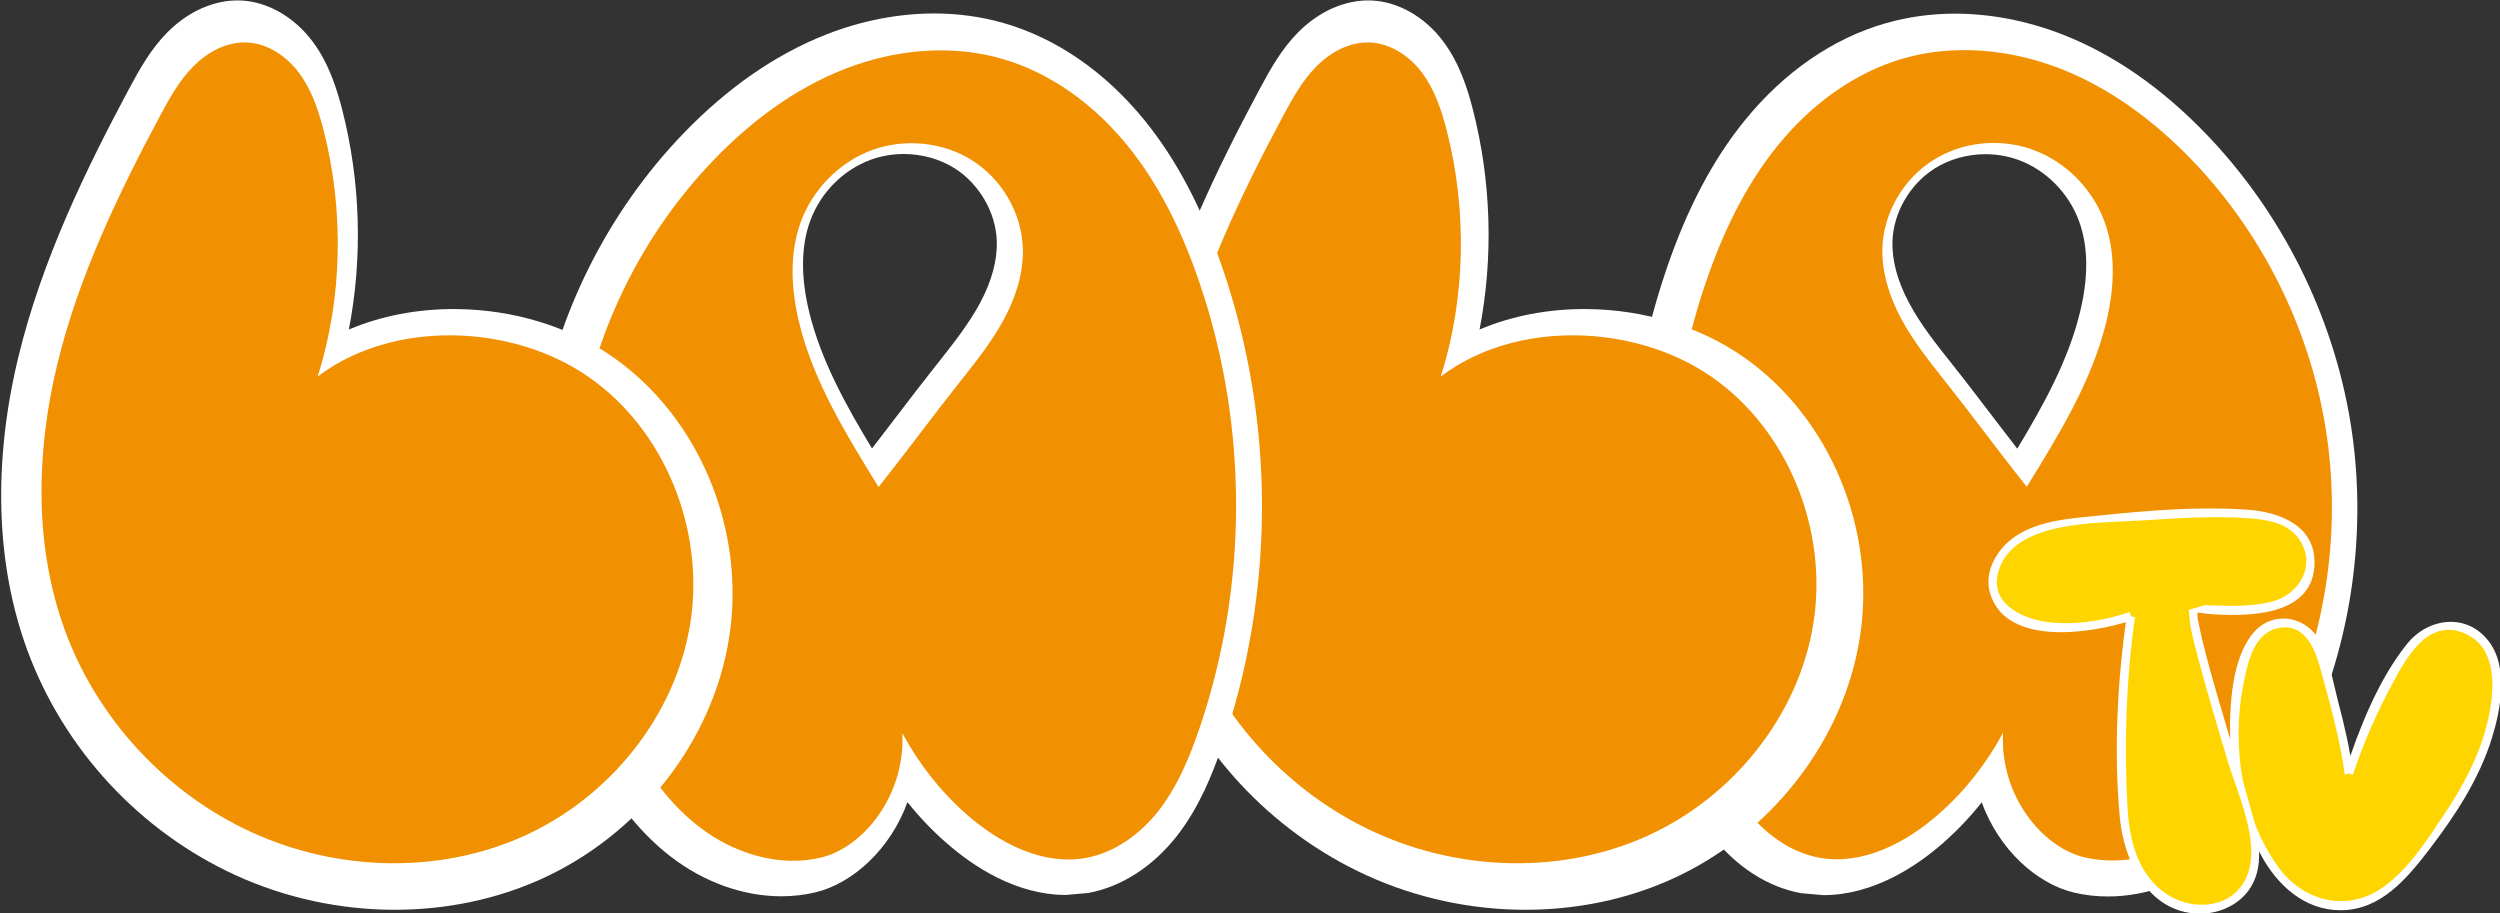 <svg width="800" height="292.15" version="1.1" viewBox="0 0 800 292.15" xml:space="preserve" xmlns="http://www.w3.org/2000/svg"><rect x="0" y="0" width="800" height="292.15" fill="#333333" stroke="none"/><g transform="matrix(1.333 0 0 -1.333 -854.4 1663.2)"><g transform="matrix(22.81 0 0 22.81 -15474 -6719.2)"><g transform="translate(728.31 339.88)"><path d="m0 0c-0.389 0.094-0.787 0.452-0.967 0.949-0.122-0.155-0.258-0.297-0.404-0.426-0.286-0.251-0.738-0.551-1.264-0.551l-0.235 0.021c-0.35 0.064-0.682 0.278-0.936 0.604-0.233 0.3-0.372 0.654-0.467 0.929-0.562 1.623-0.566 3.412-0.011 5.037 0.217 0.636 0.486 1.147 0.822 1.561 0.415 0.511 0.929 0.866 1.487 1.025 0.231 0.066 0.476 0.1 0.727 0.1 0.376 0 0.768-0.077 1.136-0.221 0.533-0.209 1.04-0.561 1.507-1.046 0.795-0.826 1.335-1.905 1.519-3.037s0.014-2.327-0.478-3.363c-0.255-0.536-0.553-0.931-0.91-1.206-0.35-0.27-0.764-0.418-1.165-0.418-0.123 0-0.245 0.014-0.361 0.042m-1.465 7.618c-0.256-0.163-0.43-0.46-0.441-0.758-8e-3 -0.204 0.051-0.427 0.177-0.66 0.119-0.223 0.285-0.432 0.446-0.634 0.158-0.199 0.307-0.395 0.451-0.584 0.078-0.102 0.157-0.206 0.239-0.311 0.276 0.457 0.537 0.93 0.659 1.431 0.092 0.373 0.089 0.697-9e-3 0.963-0.108 0.296-0.346 0.537-0.636 0.644-0.11 0.04-0.228 0.061-0.349 0.061-0.192 0-0.383-0.054-0.537-0.152" fill="#fff"/></g><g transform="translate(724.45 341.58)"><path d="m0 0c0.102-0.295 0.225-0.587 0.417-0.833s0.459-0.444 0.766-0.501c0.455-0.083 0.912 0.155 1.259 0.461 0.275 0.241 0.502 0.533 0.675 0.853-0.034-0.658 0.411-1.203 0.853-1.309 0.444-0.107 0.923 0.043 1.284 0.322 0.362 0.278 0.618 0.673 0.814 1.085 0.458 0.962 0.614 2.065 0.443 3.117s-0.669 2.048-1.408 2.816c-0.391 0.405-0.852 0.751-1.377 0.957-0.524 0.205-1.114 0.265-1.656 0.11-0.524-0.15-0.98-0.493-1.323-0.916-0.344-0.423-0.581-0.924-0.757-1.439-0.518-1.518-0.514-3.208 0.01-4.723m1.848 5.092c0.015 0.366 0.222 0.718 0.532 0.914 0.309 0.197 0.712 0.236 1.056 0.109 0.344-0.126 0.624-0.412 0.75-0.757 0.123-0.337 0.101-0.713 0.016-1.062-0.152-0.621-0.5-1.182-0.835-1.727-0.304 0.382-0.564 0.74-0.868 1.122-0.163 0.206-0.328 0.414-0.453 0.646-0.124 0.232-0.208 0.492-0.198 0.755" fill="#f19000"/></g><g transform="translate(724.83 345.52)"><path d="m0 0c-0.458 0.317-1.041 0.495-1.642 0.5-0.402 4e-3 -0.789-0.071-1.13-0.215 0.147 0.756 0.124 1.561-0.071 2.318-0.055 0.213-0.14 0.487-0.313 0.716-0.194 0.259-0.479 0.42-0.761 0.429-0.266 9e-3 -0.545-0.113-0.765-0.336-0.172-0.174-0.287-0.377-0.409-0.605-0.434-0.812-0.911-1.782-1.16-2.815-0.269-1.115-0.236-2.182 0.096-3.084 0.384-1.043 1.183-1.905 2.193-2.367 0.53-0.242 1.106-0.363 1.674-0.363 0.536 0 1.066 0.108 1.544 0.325 0.503 0.228 0.953 0.582 1.301 1.024 0.355 0.451 0.588 0.974 0.673 1.513 0.18 1.137-0.315 2.326-1.23 2.96" fill="#fff"/></g><g transform="translate(721.65 345.31)"><path d="m0 0c0.263 0.828 0.278 1.755 0.061 2.596-0.055 0.213-0.127 0.426-0.259 0.602s-0.333 0.311-0.553 0.318c-0.21 7e-3 -0.411-0.103-0.559-0.253-0.148-0.149-0.251-0.337-0.351-0.523-0.446-0.835-0.859-1.698-1.081-2.618-0.222-0.921-0.243-1.91 0.084-2.799 0.341-0.928 1.065-1.709 1.965-2.12 0.897-0.41 1.971-0.444 2.869-0.036 0.899 0.407 1.592 1.265 1.746 2.239s-0.263 2.031-1.074 2.592c-0.811 0.562-2.063 0.599-2.848 2e-3" fill="#f19000"/></g><g transform="translate(714.71 339.84)"><path d="m0 0c-0.402 0-0.815 0.148-1.165 0.418-0.357 0.275-0.655 0.67-0.91 1.207-0.493 1.036-0.663 2.23-0.478 3.362 0.184 1.132 0.723 2.211 1.519 3.038 0.466 0.484 0.973 0.836 1.507 1.045 0.367 0.145 0.76 0.221 1.135 0.221 0.252 0 0.497-0.034 0.728-0.1 0.557-0.159 1.071-0.514 1.486-1.024 0.337-0.415 0.606-0.926 0.823-1.562 0.555-1.625 0.551-3.414-0.011-5.037-0.095-0.275-0.234-0.629-0.468-0.929-0.253-0.325-0.586-0.54-0.935-0.604l-0.235-0.021c-0.527 0-0.978 0.3-1.264 0.552-0.147 0.128-0.282 0.271-0.405 0.425-0.179-0.496-0.577-0.855-0.966-0.949-0.117-0.028-0.238-0.042-0.361-0.042m1.289 7.812c-0.122 0-0.239-0.021-0.35-0.061-0.29-0.107-0.528-0.347-0.636-0.644-0.097-0.266-0.1-0.59-9e-3 -0.963 0.123-0.501 0.383-0.974 0.66-1.431 0.081 0.105 0.161 0.209 0.239 0.312 0.144 0.189 0.293 0.384 0.451 0.583 0.16 0.202 0.326 0.411 0.446 0.634 0.125 0.233 0.185 0.456 0.177 0.66-0.012 0.298-0.185 0.595-0.441 0.758-0.154 0.098-0.345 0.152-0.537 0.152" fill="#fff"/></g><g transform="translate(719.11 346.3)"><path d="m0 0c-0.176 0.516-0.413 1.017-0.757 1.44-0.343 0.423-0.8 0.765-1.324 0.915-0.541 0.155-1.131 0.096-1.656-0.11-0.524-0.205-0.986-0.551-1.376-0.957-0.739-0.768-1.237-1.764-1.409-2.816-0.171-1.052-0.014-2.155 0.444-3.117 0.196-0.412 0.452-0.806 0.814-1.085 0.361-0.278 0.84-0.429 1.283-0.322s0.887 0.652 0.854 1.309c0.173-0.32 0.399-0.611 0.674-0.853 0.348-0.306 0.804-0.543 1.259-0.46 0.307 0.056 0.575 0.254 0.767 0.5 0.191 0.246 0.315 0.539 0.417 0.833 0.524 1.516 0.528 3.206 0.01 4.723m-2.057-0.386c-0.124-0.232-0.289-0.439-0.453-0.646-0.303-0.382-0.564-0.739-0.867-1.121-0.335 0.544-0.683 1.105-0.835 1.727-0.085 0.349-0.107 0.724 0.016 1.062 0.126 0.344 0.406 0.631 0.75 0.757s0.746 0.087 1.056-0.109c0.309-0.197 0.517-0.548 0.531-0.915 0.011-0.263-0.073-0.523-0.198-0.755" fill="#f19000"/></g><g transform="translate(712.93 345.52)"><path d="m0 0c-0.458 0.317-1.041 0.495-1.642 0.5-0.402 4e-3 -0.789-0.071-1.13-0.215 0.147 0.756 0.124 1.561-0.071 2.318-0.055 0.213-0.14 0.487-0.313 0.716-0.194 0.259-0.479 0.42-0.761 0.429-0.266 9e-3 -0.545-0.113-0.765-0.336-0.172-0.174-0.287-0.377-0.409-0.605-0.434-0.812-0.911-1.782-1.16-2.815-0.269-1.115-0.236-2.182 0.096-3.084 0.384-1.043 1.183-1.905 2.193-2.367 0.53-0.242 1.106-0.363 1.674-0.363 0.536 0 1.066 0.108 1.544 0.325 0.503 0.228 0.953 0.582 1.301 1.024 0.355 0.451 0.588 0.974 0.673 1.513 0.18 1.137-0.315 2.326-1.23 2.96" fill="#fff"/></g><g transform="translate(709.83 345.31)"><path d="m0 0c0.263 0.828 0.278 1.755 0.061 2.596-0.055 0.213-0.127 0.426-0.259 0.602s-0.333 0.311-0.553 0.318c-0.21 7e-3 -0.411-0.103-0.559-0.253-0.148-0.149-0.251-0.337-0.351-0.523-0.446-0.835-0.859-1.698-1.081-2.618-0.222-0.921-0.243-1.91 0.084-2.799 0.341-0.928 1.065-1.709 1.965-2.12 0.897-0.41 1.971-0.444 2.869-0.036 0.899 0.407 1.592 1.265 1.746 2.239s-0.263 2.031-1.074 2.592c-0.811 0.562-2.063 0.599-2.848 2e-3" fill="#f19000"/></g><g transform="translate(731.2 341.13)"><path d="m0 0c0.122 0.385 0.337 0.846 0.554 1.203 0.096 0.156 0.229 0.326 0.443 0.352 0.176 0.022 0.352-0.07 0.443-0.193 0.091-0.124 0.112-0.273 0.112-0.417 0-0.664-0.395-1.286-0.841-1.845-0.092-0.115-0.188-0.23-0.313-0.323s-0.284-0.163-0.454-0.171c-0.204-9e-3 -0.402 0.073-0.545 0.191s-0.236 0.268-0.313 0.421c-0.318 0.631-0.378 1.343-0.169 2.002l0.122 0.243c0.063 0.071 0.162 0.128 0.271 0.13 0.12 2e-3 0.23-0.063 0.296-0.144 0.065-0.082 0.094-0.178 0.12-0.273 0.105-0.381 0.226-0.787 0.274-1.176" fill="#ffd500"/></g><g transform="translate(731.25 341.12)"><path d="m0 0c0.103 0.313 0.235 0.616 0.389 0.908 0.156 0.294 0.39 0.761 0.799 0.573 0.369-0.17 0.296-0.682 0.209-1.002-0.087-0.317-0.246-0.61-0.427-0.882-0.187-0.281-0.403-0.624-0.693-0.808-0.374-0.237-0.815-0.106-1.064 0.24-0.381 0.53-0.492 1.275-0.369 1.906 0.043 0.219 0.1 0.532 0.344 0.601 0.278 0.078 0.4-0.173 0.463-0.398 0.104-0.376 0.211-0.751 0.263-1.138l0.086 0.024c-0.034 0.253-0.091 0.501-0.157 0.748-0.054 0.207-0.09 0.445-0.192 0.634-0.141 0.26-0.479 0.326-0.687 0.1-0.243-0.264-0.266-0.802-0.256-1.14 0.012-0.422 0.124-0.845 0.326-1.216 0.171-0.314 0.456-0.576 0.833-0.577 0.423-1e-3 0.698 0.33 0.934 0.637 0.274 0.357 0.528 0.744 0.662 1.177 0.094 0.303 0.176 0.744-0.035 1.018-0.231 0.301-0.636 0.247-0.858-0.028-0.305-0.378-0.506-0.895-0.656-1.353z" fill="#fff"/></g><g transform="translate(728.91 342.79)"><path d="m0 0c-0.09-0.6-0.089-1.18-0.086-1.786 2e-3 -0.293 0.017-0.597 0.152-0.856 0.112-0.215 0.312-0.39 0.55-0.435 0.237-0.046 0.506 0.059 0.621 0.271 0.125 0.23 0.055 0.514-0.019 0.765-0.175 0.604-0.646 2.113-0.556 2.113 0.257 0 0.535-0.043 0.914 0.058 0.253 0.067 0.351 0.329 0.297 0.543-0.077 0.308-0.316 0.369-0.623 0.401-0.189 0.019-1.116 6e-3 -1.8-0.085-0.22-0.029-0.449-0.061-0.636-0.181-0.187-0.121-0.32-0.355-0.25-0.567 0.079-0.242 0.37-0.34 0.624-0.355 0.273-0.017 0.554 0.022 0.812 0.114" fill="#ffd500"/></g><g transform="translate(728.87 342.8)"><path d="m0 0c-0.099-0.69-0.139-1.433-0.074-2.129 0.043-0.458 0.294-0.996 0.823-1.014 0.204-7e-3 0.418 0.082 0.538 0.252 0.162 0.231 0.106 0.528 0.037 0.781-0.114 0.42-0.249 0.835-0.369 1.254-0.059 0.204-0.117 0.409-0.166 0.615l-0.042 0.195c-0.011 0.103-7e-3 0.067 0.098 0.059 0.396-0.033 1.091-0.038 1.129 0.495 0.03 0.433-0.365 0.579-0.724 0.602-0.505 0.033-1.03-0.01-1.532-0.062-0.303-0.031-0.652-0.049-0.908-0.232-0.183-0.13-0.32-0.371-0.246-0.598 0.18-0.56 1.09-0.407 1.491-0.273l-0.024 0.086c-0.257-0.086-0.528-0.133-0.8-0.112-0.282 0.021-0.68 0.173-0.584 0.532 0.148 0.551 1.059 0.515 1.508 0.544 0.361 0.023 0.733 0.049 1.095 0.026 0.171-0.011 0.392-0.036 0.518-0.168 0.253-0.267 0.08-0.63-0.241-0.712-0.232-0.059-0.473-0.044-0.71-0.038l-0.165-0.049 0.016-0.162c0.025-0.133 0.061-0.265 0.096-0.396 0.092-0.343 0.194-0.683 0.295-1.024 0.108-0.36 0.376-0.914 0.183-1.267-0.179-0.326-0.618-0.314-0.877-0.103-0.265 0.215-0.34 0.553-0.358 0.879-0.036 0.659-0.015 1.342 0.079 1.995z" fill="#fff"/></g></g></g></svg>
